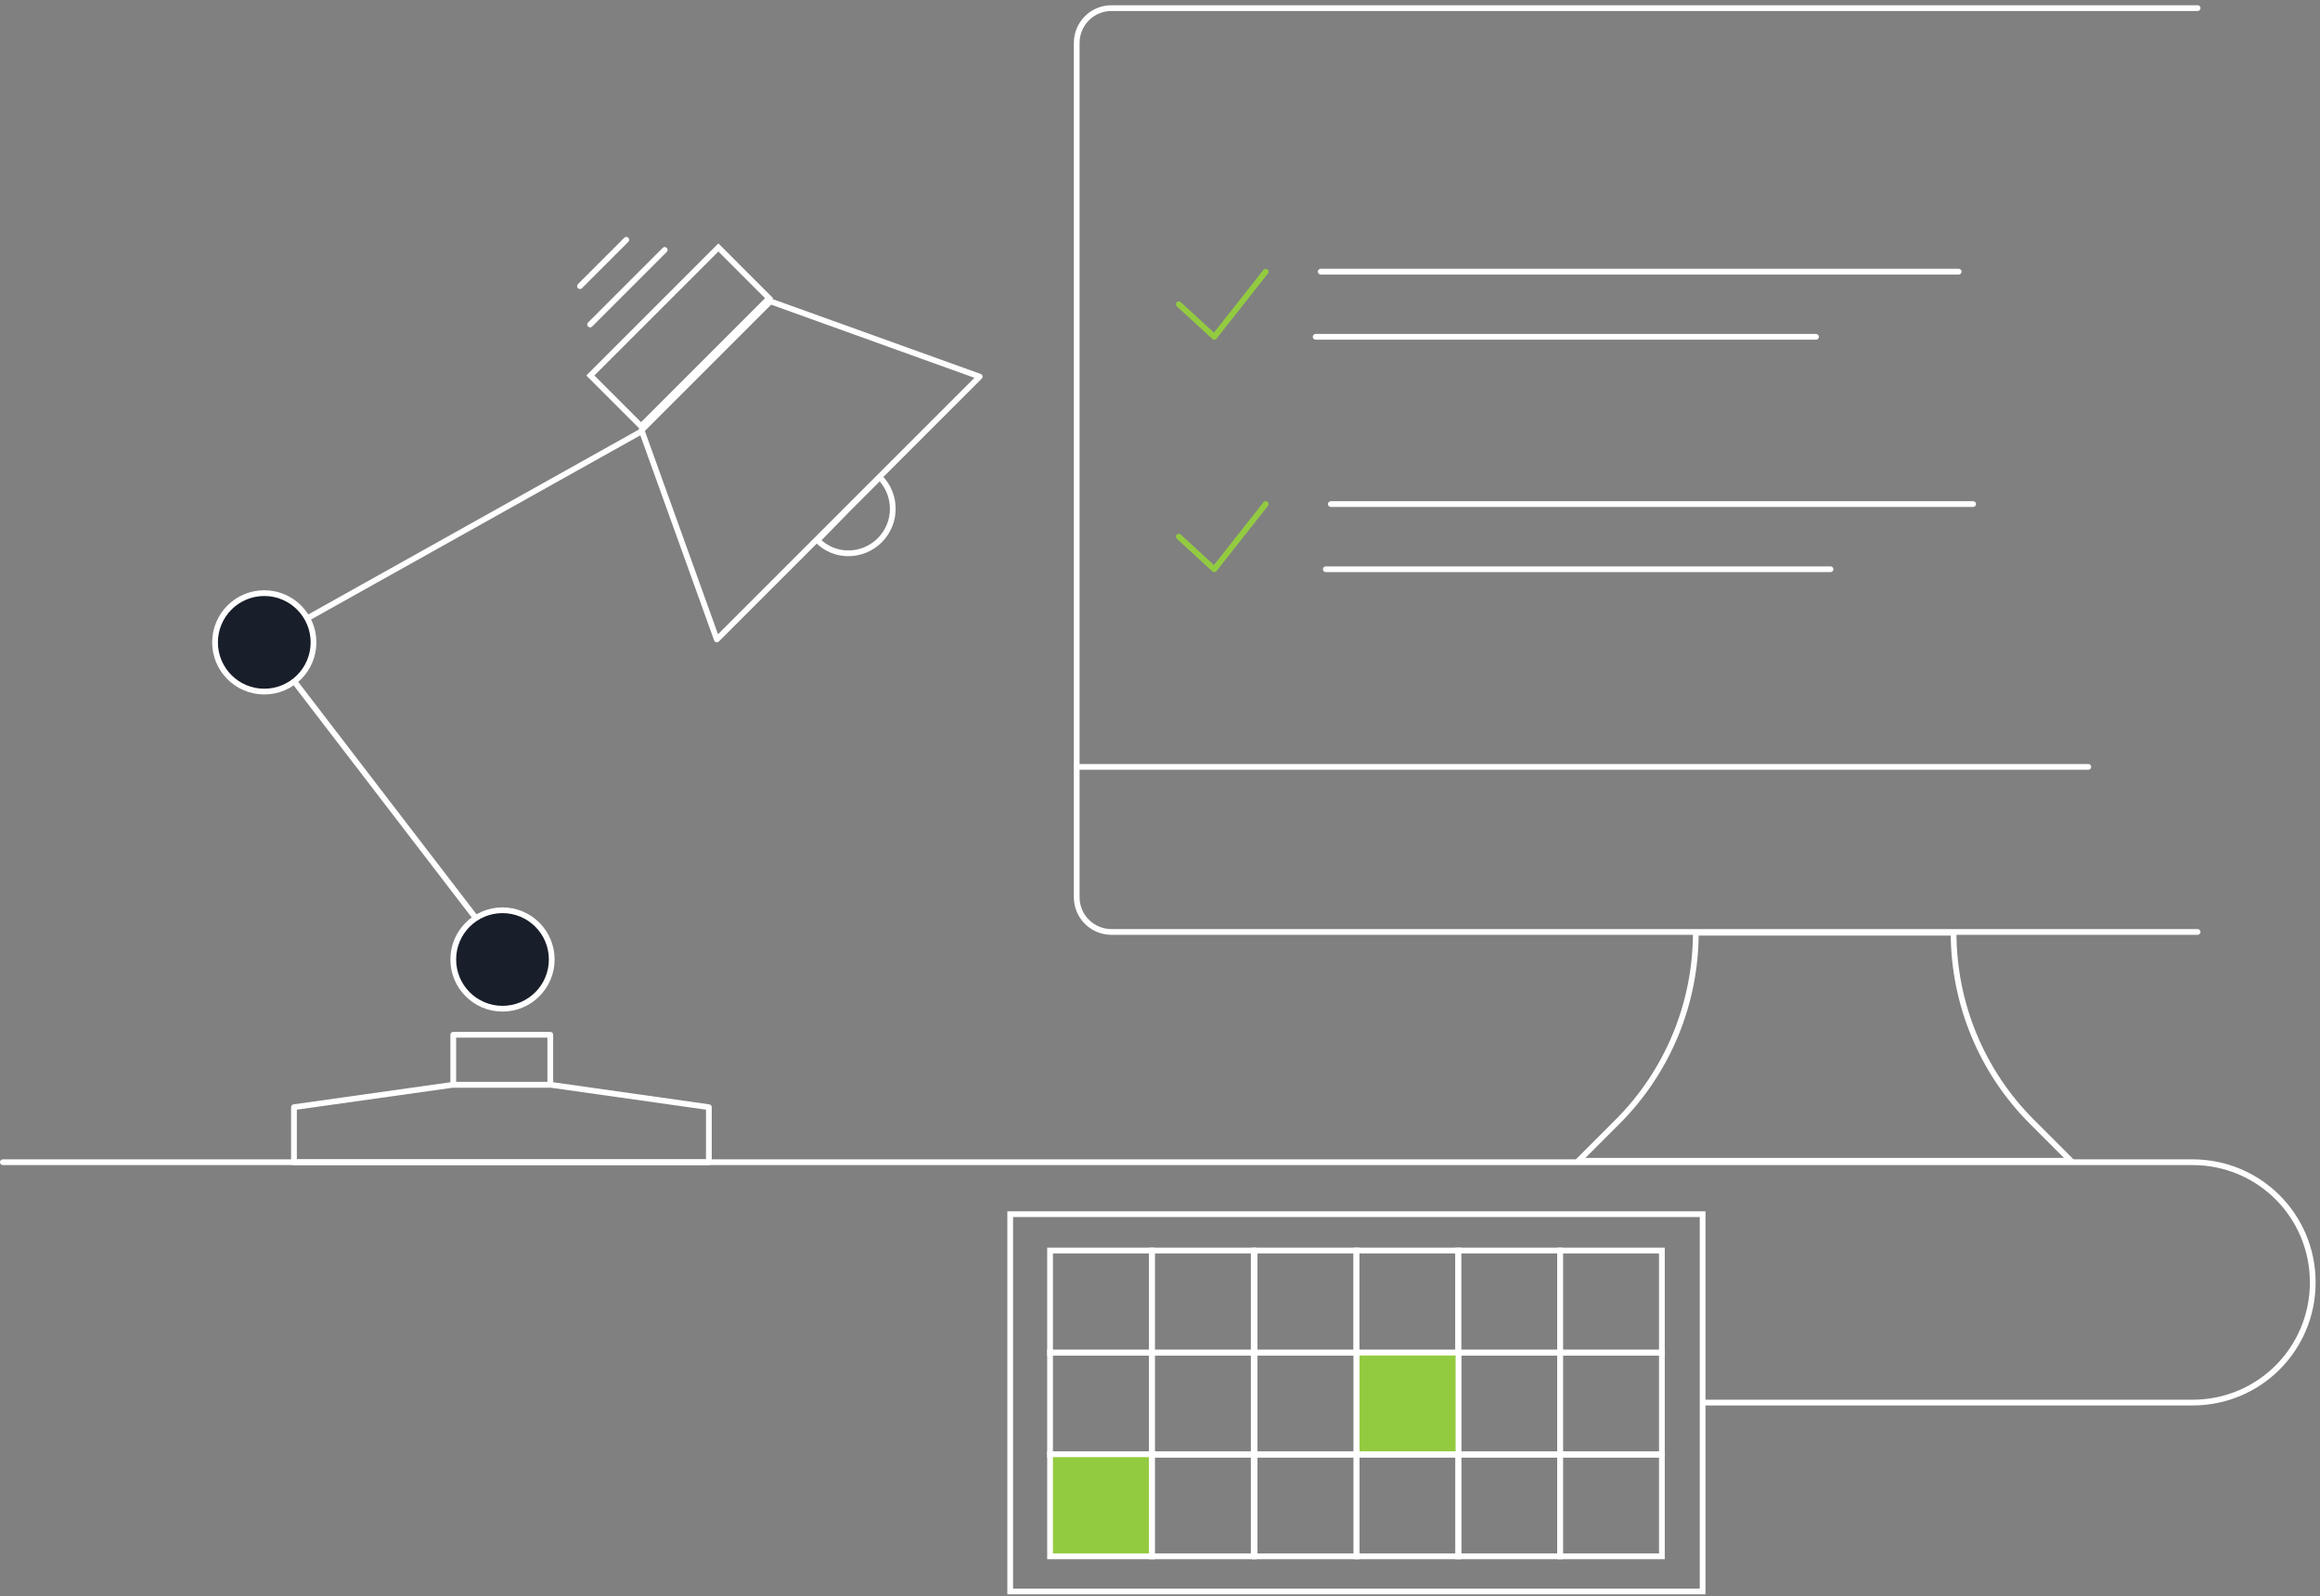 <svg width="404" height="278" viewBox="0 0 404 278" fill="none" xmlns="http://www.w3.org/2000/svg">
<rect x="0" y="0" width="404" height="278" fill="#808080" stroke="none"/>
<path d="M0.501 202.405H381.806C393.406 202.405 402.737 211.736 402.737 223.336C402.737 234.937 393.406 244.268 381.806 244.268H347.256H296.693" stroke="white" stroke-miterlimit="10" stroke-linecap="round" stroke-linejoin="round"/>
<path d="M95.827 180.212H78.93V188.913H95.827V180.212Z" stroke="white" stroke-miterlimit="10" stroke-linecap="round" stroke-linejoin="round"/>
<path d="M123.441 202.405H51.19V192.822L78.93 188.913H95.827L123.441 192.822V202.405Z" stroke="white" stroke-miterlimit="10" stroke-linecap="round" stroke-linejoin="round"/>
<path d="M88.387 167.099L46.02 111.87L111.84 75.051" stroke="white" stroke-miterlimit="10" stroke-linecap="round" stroke-linejoin="round"/>
<path d="M46.02 120.445C50.756 120.445 54.594 116.606 54.594 111.87C54.594 107.135 50.756 103.296 46.02 103.296C41.285 103.296 37.446 107.135 37.446 111.87C37.446 116.606 41.285 120.445 46.02 120.445Z" fill="#191F2A" stroke="white" stroke-miterlimit="10" stroke-linecap="round" stroke-linejoin="round"/>
<path d="M87.504 175.673C92.24 175.673 96.079 171.834 96.079 167.099C96.079 162.364 92.24 158.525 87.504 158.525C82.769 158.525 78.93 162.364 78.93 167.099C78.93 171.834 82.769 175.673 87.504 175.673Z" fill="#191F2A" stroke="white" stroke-miterlimit="10" stroke-linecap="round" stroke-linejoin="round"/>
<path d="M111.634 74.227L102.801 65.394L125.097 43.097L133.93 51.931L111.634 74.227Z" stroke="white"/>
<path d="M134.159 52.48L111.714 74.925L124.828 111.366L170.599 65.594L134.159 52.48Z" stroke="white" stroke-miterlimit="10" stroke-linecap="round" stroke-linejoin="round"/>
<path d="M147.777 88.543L153.199 83.121C156.225 86.148 156.225 91.065 153.199 94.091C150.173 97.118 145.255 97.118 142.355 94.091L147.777 88.543Z" stroke="white" stroke-miterlimit="10" stroke-linecap="round" stroke-linejoin="round"/>
<path d="M102.762 56.515L115.749 43.528" stroke="white" stroke-miterlimit="10" stroke-linecap="round" stroke-linejoin="round"/>
<path d="M100.997 49.832L109.067 41.763" stroke="white" stroke-miterlimit="10" stroke-linecap="round" stroke-linejoin="round"/>
<path d="M382.689 1.413H193.549C190.145 1.413 187.497 4.187 187.497 7.465V156.255C187.497 159.659 190.271 162.307 193.549 162.307H382.689" stroke="white" stroke-miterlimit="10" stroke-linecap="round" stroke-linejoin="round"/>
<path d="M187.496 133.558H363.648" stroke="white" stroke-miterlimit="10" stroke-linecap="round" stroke-linejoin="round"/>
<path d="M340.195 162.433H295.305C295.305 174.79 290.388 186.643 281.687 195.344L274.878 202.153H360.622L353.813 195.344C345.112 186.643 340.195 174.79 340.195 162.433Z" stroke="white" stroke-miterlimit="10" stroke-linecap="round" stroke-linejoin="round"/>
<path d="M231.755 87.787H343.599" stroke="white" stroke-miterlimit="10" stroke-linecap="round" stroke-linejoin="round"/>
<path d="M230.872 99.135H318.759" stroke="white" stroke-miterlimit="10" stroke-linecap="round" stroke-linejoin="round"/>
<path d="M205.275 93.461L211.454 99.135L220.407 87.786" stroke="#93CB40" stroke-miterlimit="10" stroke-linecap="round" stroke-linejoin="round"/>
<path d="M229.99 47.31H341.077" stroke="white" stroke-miterlimit="10" stroke-linecap="round" stroke-linejoin="round"/>
<path d="M229.107 58.659H316.237" stroke="white" stroke-miterlimit="10" stroke-linecap="round" stroke-linejoin="round"/>
<path d="M205.275 52.986L211.454 58.66L220.407 47.312" stroke="#93CB40" stroke-miterlimit="10" stroke-linecap="round" stroke-linejoin="round"/>
<path d="M296.491 211.45H175.917V277.159H296.491V211.45Z" stroke="white" stroke-miterlimit="10" stroke-linecap="round"/>
<path d="M200.587 217.789H182.855V235.569H200.587V217.789Z" stroke="white" stroke-miterlimit="10" stroke-linecap="round"/>
<path d="M218.318 217.789H200.587V235.569H218.318V217.789Z" stroke="white" stroke-miterlimit="10" stroke-linecap="round"/>
<path d="M236.204 217.789H218.473V235.569H236.204V217.789Z" stroke="white" stroke-miterlimit="10" stroke-linecap="round"/>
<path d="M253.936 217.789H236.204V235.569H253.936V217.789Z" stroke="white" stroke-miterlimit="10" stroke-linecap="round"/>
<path d="M271.667 217.789H253.936V235.569H271.667V217.789Z" stroke="white" stroke-miterlimit="10" stroke-linecap="round"/>
<path d="M289.398 217.789H271.667V235.569H289.398V217.789Z" stroke="white" stroke-miterlimit="10" stroke-linecap="round"/>
<path d="M200.587 235.569H182.855V253.349H200.587V235.569Z" stroke="white" stroke-miterlimit="10" stroke-linecap="round"/>
<path d="M200.587 253.264H182.855V271.044H200.587V253.264Z" fill="#93CB40" stroke="white" stroke-miterlimit="10" stroke-linecap="round"/>
<path d="M218.318 235.569H200.587V253.349H218.318V235.569Z" stroke="white" stroke-miterlimit="10" stroke-linecap="round"/>
<path d="M218.318 253.264H200.587V271.044H218.318V253.264Z" stroke="white" stroke-miterlimit="10" stroke-linecap="round"/>
<path d="M236.204 235.569H218.473V253.349H236.204V235.569Z" stroke="white" stroke-miterlimit="10" stroke-linecap="round"/>
<path d="M236.204 253.264H218.473V271.044H236.204V253.264Z" stroke="white" stroke-miterlimit="10" stroke-linecap="round"/>
<path d="M271.667 235.569H253.936V253.349H271.667V235.569Z" stroke="white" stroke-miterlimit="10" stroke-linecap="round"/>
<path d="M271.667 253.264H253.936V271.044H271.667V253.264Z" stroke="white" stroke-miterlimit="10" stroke-linecap="round"/>
<path d="M253.978 235.569H236.247V253.349H253.978V235.569Z" fill="#93CB40" stroke="white" stroke-miterlimit="10" stroke-linecap="round"/>
<path d="M253.978 253.264H236.247V271.044H253.978V253.264Z" stroke="white" stroke-miterlimit="10" stroke-linecap="round"/>
<path d="M289.398 235.569H271.667V253.349H289.398V235.569Z" stroke="white" stroke-miterlimit="10" stroke-linecap="round"/>
<path d="M289.398 253.264H271.667V271.044H289.398V253.264Z" stroke="white" stroke-miterlimit="10" stroke-linecap="round"/>
</svg>
